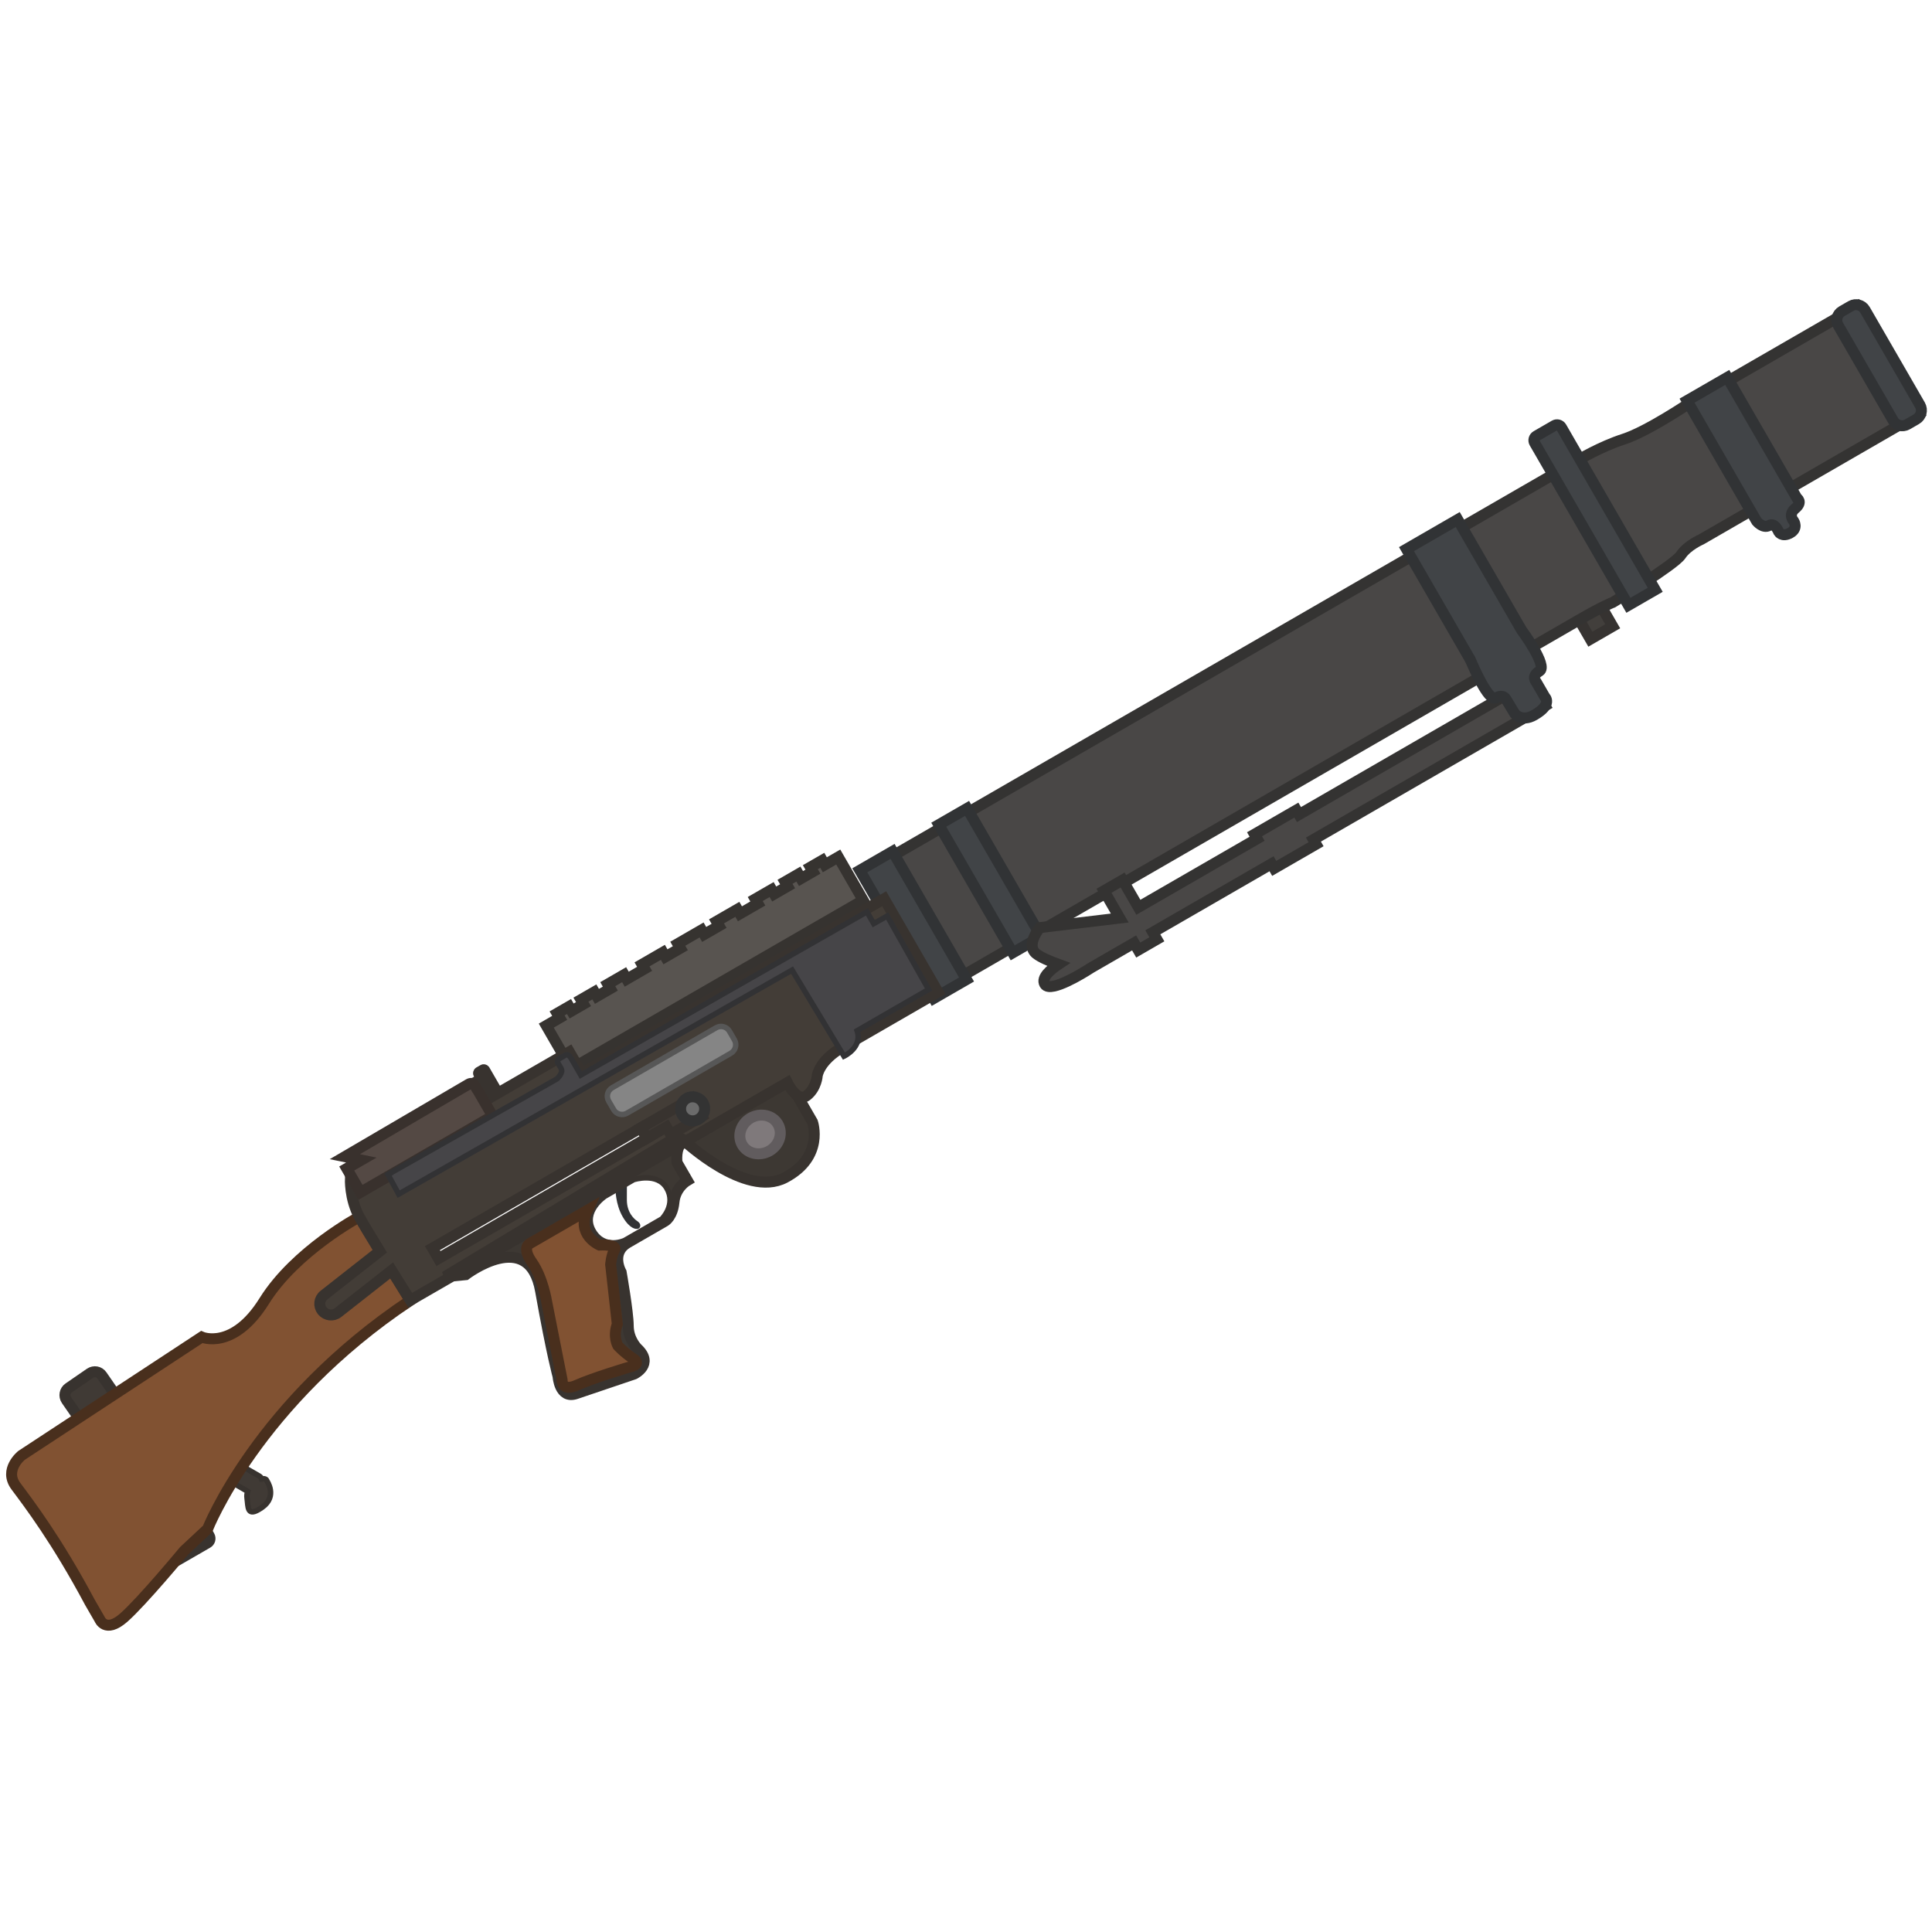 <svg width="110" height="110" viewBox="0 0 110 110" fill="none" xmlns="http://www.w3.org/2000/svg">
<g clip-path="url(#clip0_616_1148)">
<path d="M38.589 53.733L39.946 52.949L40.093 53.203L40.941 52.714L40.795 52.459L41.982 51.774L42.129 52.028L43.147 51.441L43 51.186L43.933 50.648L44.08 50.902L44.843 50.461L44.696 50.207L45.459 49.766L45.606 50.021L46.285 49.629L46.138 49.374L46.816 48.983L46.963 49.237L47.727 48.796L49.147 51.256L32.523 60.854L31.103 58.394L31.866 57.953L31.719 57.699L32.398 57.307L32.545 57.562L33.223 57.17L33.076 56.916L33.84 56.475L33.987 56.729L34.75 56.288L34.603 56.034L35.536 55.495L35.683 55.75L36.701 55.162L36.554 54.908L37.741 54.222L37.888 54.477L38.736 53.987L38.589 53.733Z" fill="#585450" stroke="#363330" stroke-width="0.625" stroke-miterlimit="3.994"/>
<path d="M90.009 32.519L88.736 33.254L90.548 36.392L91.82 35.658L90.009 32.519Z" fill="#423F3C" stroke="#363331" stroke-width="0.625" stroke-miterlimit="3.994"/>
<path d="M13.257 83.504L13.002 83.945C12.923 84.081 12.968 84.258 13.105 84.338L14.102 84.912C14.065 85.028 14.046 85.158 14.066 85.298C14.077 85.371 14.084 85.447 14.091 85.52C14.134 85.97 14.171 86.353 14.931 85.817C15.815 85.193 15.192 84.309 15.192 84.309C15.192 84.309 15.162 84.147 14.895 84.203C14.874 84.139 14.83 84.082 14.768 84.045L13.65 83.401C13.513 83.322 13.336 83.368 13.257 83.504Z" fill="#403A35" stroke="#38332F" stroke-width="0.312" stroke-miterlimit="3.994"/>
<path d="M9.489 87.943L11.27 86.915C11.414 86.831 11.588 86.878 11.671 87.022L11.916 87.446C11.999 87.59 11.953 87.764 11.809 87.848L10.027 88.876C9.883 88.959 9.709 88.913 9.626 88.768L9.381 88.344C9.303 88.209 9.345 88.026 9.489 87.943Z" fill="#403A35" stroke="#38332F" stroke-width="0.625" stroke-miterlimit="3.994"/>
<path d="M3.909 79.026L5.122 78.19C5.35 78.036 5.651 78.088 5.805 78.316L6.42 79.205C6.574 79.433 6.522 79.734 6.295 79.888L5.081 80.724C4.854 80.878 4.552 80.826 4.398 80.599L3.783 79.71C3.629 79.482 3.689 79.176 3.909 79.026Z" fill="#403A35" stroke="#38332F" stroke-width="0.625" stroke-miterlimit="3.994"/>
<path d="M27.336 61.467L26.827 61.761L27.414 62.778L27.923 62.484L27.336 61.467Z" fill="#403A35" stroke="#38332F" stroke-width="0.628" stroke-miterlimit="3.994"/>
<path d="M20.459 69.283C20.459 69.283 16.82 71.225 15.047 74.07C13.274 76.914 11.485 76.126 11.485 76.126L1.227 82.863C1.227 82.863 0.205 83.679 0.907 84.62C1.608 85.561 3.213 87.654 5.121 91.234L5.67 92.184C5.67 92.184 5.997 93.024 7.047 92.101C8.097 91.178 10.482 88.297 10.482 88.297L11.82 87.049C11.82 87.049 14.636 79.86 23.356 74.045L20.459 69.283Z" fill="#815232" stroke="#492F1D" stroke-width="0.625" stroke-miterlimit="3.994"/>
<path d="M50.762 48.766L89.862 26.192C89.862 26.192 91.119 25.432 92.454 25.001C93.788 24.57 96.15 22.98 96.15 22.98L105.734 17.447L109.26 23.553L96.859 30.713C96.859 30.713 96.064 31.059 95.702 31.607C95.34 32.155 91.827 34.297 91.827 34.297C91.827 34.297 91.354 34.457 89.912 35.289L54.714 55.611L50.762 48.766Z" fill="#494746" stroke="#343332" stroke-width="0.625" stroke-miterlimit="3.994"/>
<path d="M35.199 67.704C35.199 67.704 35.196 68.52 35.587 69.198C35.979 69.877 36.282 69.815 36.282 69.815C36.282 69.815 36.367 69.766 36.184 69.645C36.002 69.525 35.538 69.114 35.535 68.324C35.531 67.535 35.541 67.473 35.541 67.473L35.155 67.627L35.199 67.704Z" fill="#36383A" stroke="#313234" stroke-width="0.312" stroke-miterlimit="3.994"/>
<path d="M38.91 64.906C38.91 64.906 42.441 68.239 44.695 67.05C46.949 65.862 46.26 63.885 46.26 63.885L44.806 61.366L38.91 64.906Z" fill="#3D3833" stroke="#38332F" stroke-width="0.625" stroke-miterlimit="3.994"/>
<path d="M38.502 64.747L25.333 72.689L26.511 72.574C26.511 72.574 30.119 69.813 30.779 73.503C31.439 77.193 31.773 78.358 31.773 78.358C31.773 78.358 31.851 79.669 32.797 79.349L36.109 78.229C36.109 78.229 37.26 77.677 36.284 76.77C36.284 76.77 35.772 76.275 35.769 75.485C35.765 74.695 35.366 72.438 35.366 72.438C35.366 72.438 34.73 71.335 35.747 70.748L37.868 69.523C37.868 69.523 38.292 69.279 38.373 68.44C38.454 67.602 39.133 67.21 39.133 67.21L38.545 66.192C38.545 66.192 38.439 65.303 38.848 65.09C39.256 64.877 38.502 64.747 38.502 64.747ZM37.685 69.403L35.565 70.627C35.565 70.627 34.413 71.179 33.776 70.076C33.14 68.974 34.448 68.105 34.448 68.105L36.076 67.165C36.076 67.165 37.428 66.724 37.966 67.657C38.505 68.59 37.694 69.398 37.685 69.403Z" fill="#3D3833"/>
<path d="M88.028 26.346L87.371 25.21C87.293 25.074 87.34 24.9 87.475 24.822L88.51 24.224C88.646 24.146 88.82 24.193 88.898 24.328L89.554 25.465L94.241 33.582L92.714 34.463L88.028 26.346Z" fill="#414447" stroke="#313335" stroke-width="0.625" stroke-miterlimit="3.994"/>
<path d="M55.061 46.026L53.449 46.956L57.66 54.25L59.272 53.32L55.061 46.026Z" fill="#414447" stroke="#313335" stroke-width="0.625" stroke-miterlimit="3.994"/>
<path d="M104.873 17.719L105.382 17.425C105.662 17.264 106.023 17.36 106.185 17.64L109.319 23.068C109.48 23.348 109.384 23.709 109.104 23.871L108.595 24.165C108.315 24.326 107.954 24.23 107.792 23.95L104.658 18.522C104.496 18.242 104.593 17.881 104.873 17.719Z" fill="#414447" stroke="#313335" stroke-width="0.625" stroke-miterlimit="3.994"/>
<path d="M96.053 22.811L98.343 21.489L102.309 28.359C102.309 28.359 102.66 28.575 102.217 28.944C101.774 29.313 102.129 29.673 102.129 29.673C102.129 29.673 102.399 30.083 101.928 30.344C101.457 30.605 101.271 30.282 101.271 30.282C101.271 30.282 101.062 29.724 100.722 29.92C100.383 30.116 100.019 29.682 100.019 29.682L96.053 22.811Z" fill="#414447" stroke="#313335" stroke-width="0.625" stroke-miterlimit="3.994"/>
<path d="M50.819 48.474L48.953 49.552L53.164 56.846L55.03 55.769L50.819 48.474Z" fill="#414447" stroke="#313335" stroke-width="0.625" stroke-miterlimit="3.994"/>
<path fill-rule="evenodd" clip-rule="evenodd" d="M27.512 60.913L27.275 61.05C27.25 61.065 27.239 61.105 27.253 61.13L28.008 62.437L19.95 67.089C19.95 67.089 19.892 68.242 20.459 69.283C20.67 69.67 21.131 70.435 21.625 71.24L18.449 73.734C18.168 73.953 18.126 74.35 18.345 74.631C18.567 74.898 18.961 74.954 19.242 74.735L22.299 72.334C22.878 73.266 23.359 74.032 23.359 74.032L44.826 61.638C44.826 61.638 45.396 62.801 45.941 62.374C46.486 61.946 46.531 61.242 46.531 61.242C46.531 61.242 46.629 60.393 47.978 59.615L53.406 56.481L50.341 51.171L33.123 61.112L32.418 59.89L28.347 62.241L27.593 60.935C27.578 60.909 27.538 60.898 27.512 60.913ZM36.837 64.803L24.963 71.658L24.62 71.064L36.495 64.209L36.837 64.803Z" fill="#433D37" stroke="#38332F" stroke-width="0.625" stroke-miterlimit="3.994"/>
<path d="M43.814 65.524C44.376 65.2 44.59 64.519 44.293 64.004C43.995 63.489 43.299 63.334 42.736 63.658C42.174 63.983 41.96 64.664 42.257 65.179C42.555 65.694 43.252 65.849 43.814 65.524Z" fill="#7F797B" stroke="#615C5E" stroke-width="0.625" stroke-miterlimit="3.994"/>
<path fill-rule="evenodd" clip-rule="evenodd" d="M26.701 61.719L19.635 65.856L20.573 66.049L19.741 66.529L20.525 67.886L28.048 63.543L27.196 62.067C27.196 62.067 27.189 62.047 27.164 62.032L27.035 61.809C26.967 61.69 26.82 61.651 26.701 61.719Z" fill="#544944" stroke="#39312D" stroke-width="0.625" stroke-miterlimit="3.994"/>
<path fill-rule="evenodd" clip-rule="evenodd" d="M63.754 52.269L59.206 52.814C59.206 52.814 58.371 53.817 59.006 54.309C59.267 54.512 59.766 54.725 60.263 54.906C59.829 55.194 59.267 55.662 59.483 56.036C59.527 56.112 59.608 56.156 59.706 56.167C60.386 56.249 62.114 55.105 62.114 55.105L64.572 53.686L64.807 54.093L65.867 53.481L65.637 53.082L72.397 49.179L72.548 49.442L74.932 48.066L74.78 47.803L87.969 40.189L87.146 38.764L73.957 46.379L73.81 46.124L71.427 47.5L71.574 47.755L64.814 51.657L63.918 50.105L62.858 50.717L63.754 52.269Z" fill="#494746" stroke="#343332" stroke-width="0.625" stroke-miterlimit="3.994"/>
<path d="M80.079 31.265L82.996 29.58L86.625 35.865C86.625 35.865 88.152 37.923 87.652 38.212C87.151 38.501 87.47 38.837 87.47 38.837L87.955 39.677C87.955 39.677 88.423 40.096 87.363 40.709C86.634 41.13 86.244 40.631 86.244 40.631L85.757 39.827C85.757 39.827 85.613 39.48 85.164 39.739C84.76 39.972 83.902 37.999 83.707 37.55L80.079 31.265Z" fill="#414447" stroke="#313335" stroke-width="0.625" stroke-miterlimit="3.994"/>
<path d="M36.494 64.209L39.378 62.544L39.965 63.562L38.184 64.59L37.94 64.166L36.837 64.803L36.494 64.209Z" fill="#403A35" stroke="#38332F" stroke-width="0.628" stroke-miterlimit="3.994" stroke-linecap="round"/>
<path d="M22.172 66.822L31.703 61.432C31.703 61.432 32.095 61.093 31.948 60.838L31.802 60.584C31.802 60.584 31.62 60.406 31.9 60.245L32.188 60.078C32.188 60.078 32.333 59.938 32.529 60.277L33.068 61.21L49.359 51.917L49.745 52.587L50.514 52.155L52.871 56.336L48.8 58.686C49.12 59.632 48.053 60.135 48.053 60.135L45.097 55.234L22.698 67.988L22.092 66.879L22.177 66.831L22.172 66.822Z" fill="#464548" stroke="#323234" stroke-width="0.312" stroke-miterlimit="3.994"/>
<path d="M34.861 61.929L40.773 58.516C41.036 58.364 41.379 58.449 41.535 58.72L41.815 59.204C41.967 59.467 41.882 59.809 41.61 59.966L35.699 63.379C35.436 63.531 35.093 63.446 34.936 63.175L34.657 62.691C34.5 62.42 34.59 62.086 34.861 61.929Z" fill="#858585" stroke="#575757" stroke-width="0.312" stroke-miterlimit="3.994"/>
<path d="M39.778 63.725C40.105 63.536 40.218 63.117 40.029 62.789C39.839 62.461 39.42 62.349 39.093 62.538C38.765 62.727 38.652 63.147 38.842 63.474C39.031 63.802 39.45 63.914 39.778 63.725Z" fill="#6B6B6B" stroke="#333333" stroke-width="0.625" stroke-miterlimit="3.994"/>
<path d="M25.333 72.689L38.502 64.747C38.502 64.747 39.256 64.877 38.848 65.09C38.439 65.303 38.545 66.192 38.545 66.192L39.133 67.21C39.133 67.21 38.454 67.602 38.373 68.44C38.292 69.279 37.868 69.523 37.868 69.523L35.747 70.748C34.73 71.335 35.366 72.438 35.366 72.438C35.366 72.438 35.765 74.695 35.769 75.485C35.772 76.275 36.284 76.77 36.284 76.77C37.26 77.677 36.109 78.229 36.109 78.229L32.797 79.349C31.851 79.669 31.773 78.358 31.773 78.358C31.773 78.358 31.439 77.193 30.779 73.503C30.119 69.813 26.511 72.574 26.511 72.574L25.333 72.689Z" stroke="#38332F" stroke-width="0.625" stroke-miterlimit="3.994"/>
<path d="M37.685 69.402L35.565 70.626C35.565 70.626 34.413 71.178 33.776 70.075C33.14 68.972 34.448 68.104 34.448 68.104L36.076 67.164C36.076 67.164 37.428 66.723 37.966 67.656C38.505 68.589 37.693 69.397 37.685 69.402Z" stroke="#38332F" stroke-width="0.312" stroke-miterlimit="3.994"/>
<path d="M32.763 69.302L30.194 70.786C30.194 70.786 29.661 70.981 30.285 71.865C30.908 72.749 31.12 74.096 31.12 74.096L32.003 78.562C32.003 78.562 31.957 79.267 32.855 78.862C33.752 78.457 35.778 77.853 35.778 77.853C35.778 77.853 36.603 77.716 36.055 77.354C35.507 76.992 35.177 76.617 35.177 76.617C35.177 76.617 34.883 76.108 35.147 75.39L34.768 71.99C34.768 71.99 34.814 71.443 34.983 71.188C35.224 70.822 34.131 70.888 34.131 70.888C34.131 70.888 32.78 70.311 33.442 68.911L32.763 69.302Z" fill="#815232" stroke="#492F1D" stroke-width="0.625" stroke-miterlimit="3.994"/>
</g>
<defs>
<clipPath id="clip0_616_1148">
<rect width="110" height="110" fill="white"/>
</clipPath>
</defs>
</svg>
